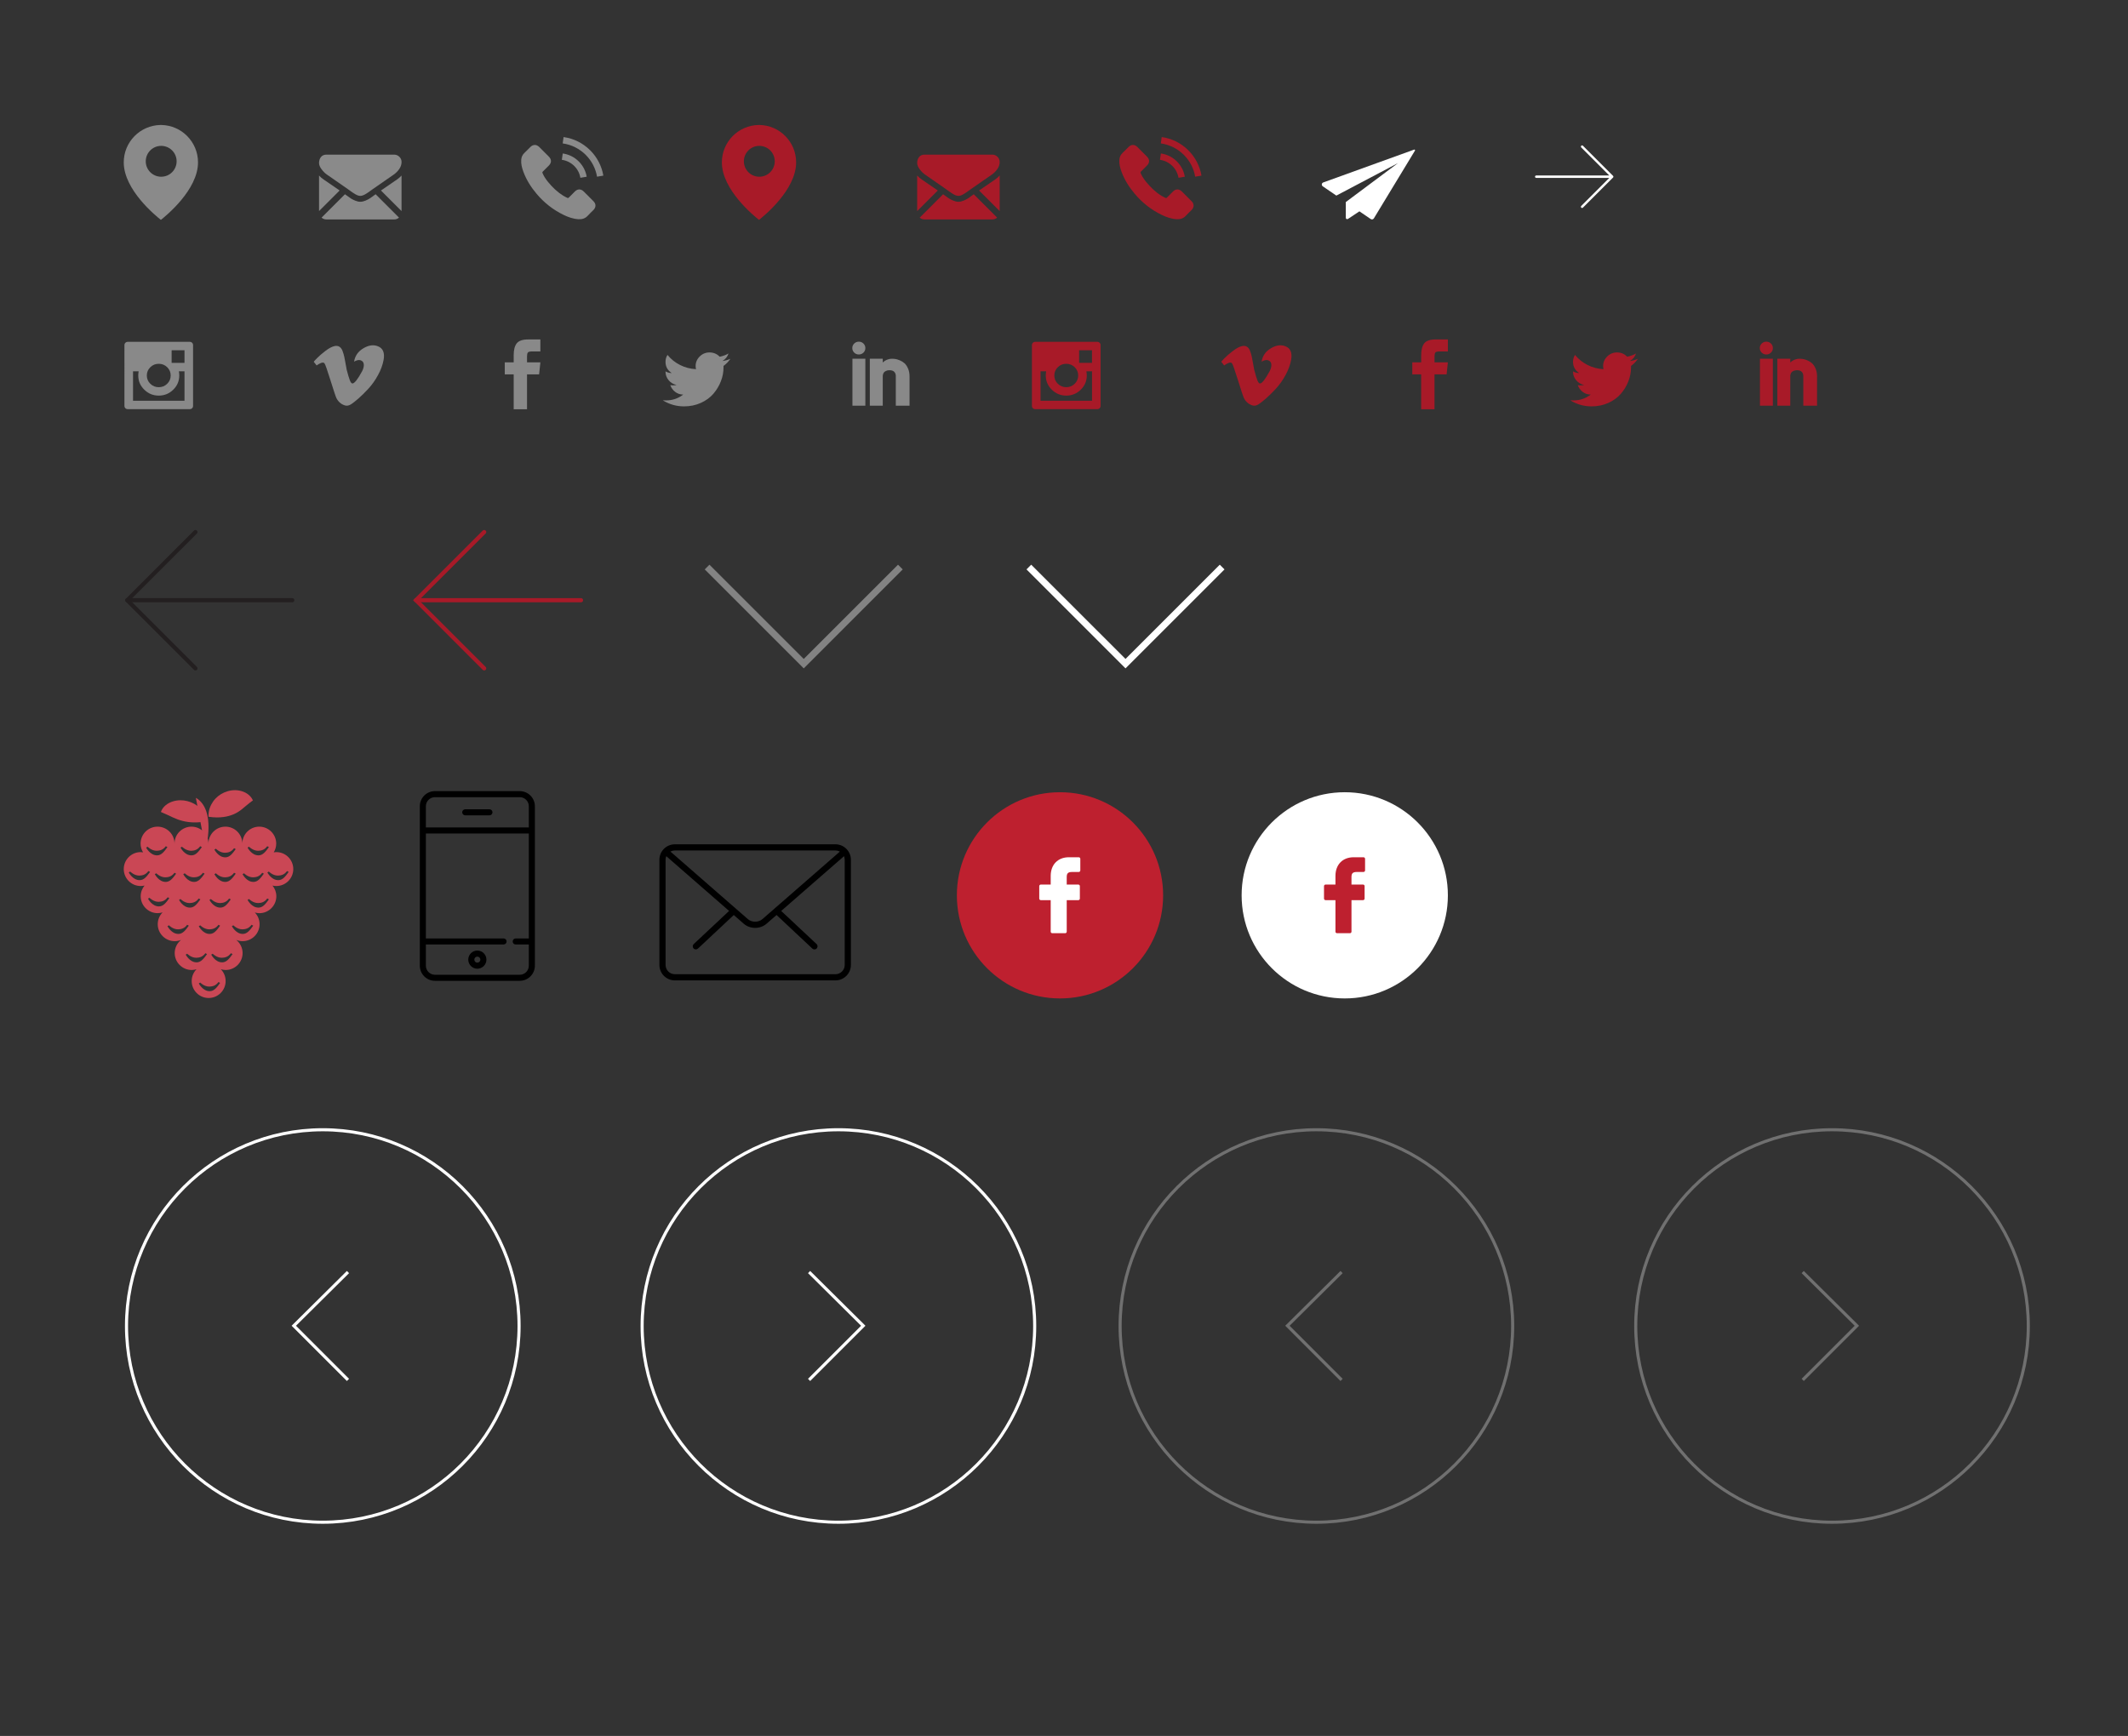 <?xml version="1.0" encoding="utf-8"?>
<!-- Generator: Adobe Illustrator 16.0.0, SVG Export Plug-In . SVG Version: 6.00 Build 0)  -->
<!DOCTYPE svg PUBLIC "-//W3C//DTD SVG 1.1//EN" "http://www.w3.org/Graphics/SVG/1.1/DTD/svg11.dtd">
<svg version="1.1" id="Layer_2" xmlns="http://www.w3.org/2000/svg" xmlns:xlink="http://www.w3.org/1999/xlink" x="0px" y="0px"
	 width="515.875px" height="420.945px" viewBox="0 0 515.875 420.945" enable-background="new 0 0 515.875 420.945"
	 xml:space="preserve">
<rect x="0" y="0" width="515.875" height="420.945" fill="#333333" stroke="none"/>
<g>
	<path fill="#CA4755" d="M71.098,210.735c0-2.272-1.846-4.112-4.113-4.112c-0.211,0-0.422,0.03-0.627,0.064
		c0.375-0.621,0.604-1.341,0.604-2.121c0-2.274-1.84-4.113-4.113-4.113c-2.227,0-4.031,1.774-4.096,3.984
		c-0.076-2.21-1.875-3.984-4.107-3.984c-2.273,0-4.112,1.839-4.112,4.113c0-2.274-1.841-4.113-4.115-4.113
		c-2.266,0-4.112,1.839-4.112,4.113c0-2.274-1.839-4.113-4.113-4.113s-4.113,1.839-4.113,4.113c0,0.78,0.229,1.494,0.604,2.115
		c-0.188-0.023-0.375-0.059-0.568-0.059c-2.272,0-4.113,1.84-4.113,4.112c0,2.274,1.841,4.114,4.113,4.114
		c0.322,0,0.633-0.047,0.925-0.117c-0.572,0.709-0.932,1.603-0.932,2.584c0,2.272,1.841,4.112,4.113,4.112
		c0.417,0,0.814-0.079,1.195-0.192c-0.726,0.738-1.177,1.752-1.177,2.871c0,2.27,1.847,4.112,4.112,4.112
		c0.547,0,1.061-0.11,1.543-0.305c-0.932,0.756-1.543,1.894-1.543,3.185c0,2.271,1.847,4.11,4.119,4.11
		c0.405,0,0.792-0.076,1.167-0.188c-0.722,0.744-1.167,1.746-1.167,2.865c0,2.273,1.841,4.113,4.108,4.113
		c2.273,0,4.119-1.84,4.119-4.113c0-1.119-0.451-2.121-1.166-2.865c0.369,0.111,0.756,0.188,1.166,0.188
		c2.273,0,4.113-1.84,4.113-4.11c0-1.291-0.609-2.429-1.541-3.185c0.48,0.192,0.996,0.305,1.541,0.305
		c2.273,0,4.113-1.846,4.113-4.112c0-1.105-0.439-2.104-1.154-2.842c0.357,0.094,0.721,0.17,1.107,0.17
		c2.273,0,4.113-1.847,4.113-4.113c0-0.981-0.357-1.875-0.932-2.584c0.293,0.07,0.604,0.111,0.926,0.111
		C69.252,214.85,71.098,213.01,71.098,210.735L71.098,210.735z M60.369,205.316c0.012,0.012,0.961,0.996,2.221,0.984
		c0.738-0.017,1.547-0.205,2.197-1.107l0.404,0.217c-0.814,1.125-1.471,1.974-2.484,1.998h-0.059c-1.652,0-2.584-1.806-2.637-1.871
		L60.369,205.316z M59.15,211.756c0.012,0.012,0.961,0.996,2.221,0.984c0.738-0.018,1.547-0.205,2.197-1.107l0.398,0.217
		c-0.809,1.125-1.465,1.969-2.479,2c-0.018,0-0.041,0-0.059,0c-1.658,0-2.578-1.807-2.631-1.871L59.15,211.756z M52.33,205.796
		c0.012,0.013,0.961,0.996,2.221,0.986c0.738-0.018,1.547-0.206,2.197-1.109l0.398,0.218c-0.809,1.125-1.465,1.975-2.479,1.998
		h-0.064c-1.652,0-2.578-1.804-2.631-1.869L52.33,205.796z M52.33,211.756c0.012,0.012,0.961,0.996,2.221,0.984
		c0.738-0.018,1.547-0.205,2.197-1.107l0.398,0.217c-0.809,1.125-1.465,1.969-2.479,2c-0.023,0-0.041,0-0.064,0
		c-1.652,0-2.578-1.807-2.631-1.871L52.33,211.756z M51.129,217.995c0.012,0.012,0.961,0.996,2.221,0.983
		c0.738-0.02,1.547-0.205,2.197-1.106l0.398,0.217c-0.809,1.125-1.465,1.976-2.479,1.992h-0.059c-1.652,0-2.584-1.799-2.636-1.863
		L51.129,217.995z M50.76,225.354c0.744-0.018,1.547-0.205,2.203-1.104l0.398,0.217c-0.809,1.125-1.471,1.978-2.479,1.998
		c-0.024,0-0.04,0-0.064,0c-1.653,0-2.578-1.805-2.631-1.868l0.356-0.224C48.551,224.382,49.5,225.366,50.76,225.354L50.76,225.354z
		 M43.764,205.538l0.352-0.222c0.018,0.012,0.968,0.996,2.228,0.984c0.738-0.017,1.546-0.205,2.195-1.107l0.399,0.217
		c-0.809,1.125-1.47,1.974-2.478,1.998h-0.064C44.742,207.409,43.811,205.603,43.764,205.538L43.764,205.538z M49.599,211.85
		c-0.814,1.125-1.47,1.969-2.478,2c-0.024,0-0.047,0-0.064,0c-1.651,0-2.585-1.807-2.631-1.871l0.353-0.223
		c0.01,0.012,0.96,0.996,2.22,0.984c0.744-0.018,1.546-0.205,2.197-1.107L49.599,211.85z M43.752,217.995
		c0.012,0.012,0.962,0.996,2.22,0.983c0.74-0.02,1.549-0.205,2.197-1.106l0.405,0.217c-0.814,1.125-1.472,1.976-2.479,1.992h-0.063
		c-1.653,0-2.579-1.799-2.631-1.863L43.752,217.995z M42.299,211.633l0.398,0.217c-0.809,1.125-1.466,1.969-2.479,2
		c-0.022,0-0.04,0-0.063,0c-1.653,0-2.572-1.807-2.631-1.871l0.356-0.223c0.013,0.012,0.962,0.996,2.22,0.984
		C40.841,212.723,41.649,212.536,42.299,211.633L42.299,211.633z M35.778,205.316c0.01,0.012,0.96,0.996,2.22,0.984
		c0.738-0.017,1.546-0.205,2.197-1.107l0.397,0.217c-0.809,1.125-1.464,1.974-2.478,1.998h-0.059c-1.651,0-2.585-1.806-2.631-1.871
		L35.778,205.316z M33.897,213.419c-0.019,0-0.043,0-0.059,0c-1.653,0-2.585-1.798-2.631-1.862l0.351-0.222
		c0.012,0.013,0.962,0.996,2.222,0.983c0.738-0.02,1.553-0.205,2.195-1.106l0.405,0.216
		C35.572,212.553,34.909,213.402,33.897,213.419L33.897,213.419z M38.572,219.782c-0.023,0-0.04,0.006-0.059,0.006
		c-1.659,0-2.584-1.806-2.637-1.875l0.356-0.218c0.013,0.015,0.962,0.996,2.223,0.979c0.737-0.018,1.546-0.197,2.197-1.102
		l0.397,0.213C40.242,218.912,39.587,219.766,38.572,219.782L38.572,219.782z M43.294,226.462c-0.028,0-0.046,0-0.064,0
		c-1.651,0-2.582-1.805-2.637-1.869l0.358-0.223c0.013,0.012,0.96,0.996,2.221,0.983c0.737-0.02,1.546-0.205,2.197-1.106
		l0.399,0.217C44.96,225.589,44.303,226.438,43.294,226.462L43.294,226.462z M47.649,233.354c-1.653,0-2.579-1.806-2.631-1.869
		l0.356-0.223c0.012,0.012,0.962,0.995,2.22,0.983c0.74-0.021,1.549-0.205,2.197-1.106l0.399,0.217
		c-0.809,1.125-1.466,1.971-2.478,1.998C47.689,233.354,47.672,233.354,47.649,233.354L47.649,233.354z M50.883,240.343
		c-0.024,0-0.04,0-0.064,0c-1.653,0-2.578-1.799-2.631-1.868l0.351-0.224c0.013,0.019,0.962,0.996,2.222,0.983
		c0.744-0.02,1.547-0.198,2.203-1.104l0.398,0.211C52.553,239.477,51.891,240.318,50.883,240.343L50.883,240.343z M53.9,233.354
		h-0.064c-1.652,0-2.578-1.806-2.63-1.869l0.356-0.223c0.012,0.012,0.961,0.995,2.221,0.983c0.738-0.021,1.547-0.205,2.197-1.106
		l0.398,0.217C55.57,232.479,54.914,233.329,53.9,233.354L53.9,233.354z M58.904,226.462c-0.023,0-0.041,0-0.064,0
		c-1.652,0-2.578-1.805-2.631-1.869l0.357-0.223c0.006,0.012,0.961,0.996,2.221,0.983c0.732-0.02,1.541-0.205,2.197-1.106
		l0.398,0.217C60.568,225.589,59.912,226.438,58.904,226.462L58.904,226.462z M62.707,220.081h-0.059
		c-1.658,0-2.584-1.799-2.637-1.863l0.357-0.223c0.012,0.012,0.961,0.996,2.221,0.979c0.738-0.021,1.547-0.199,2.197-1.104
		l0.404,0.211C64.377,219.214,63.721,220.063,62.707,220.081L62.707,220.081z M64.811,211.557l0.357-0.222
		c0.012,0.013,0.961,0.996,2.221,0.983c0.738-0.02,1.547-0.205,2.197-1.106l0.398,0.216c-0.809,1.125-1.465,1.975-2.479,1.991
		c-0.018,0-0.041,0-0.059,0C65.789,213.426,64.863,211.621,64.811,211.557L64.811,211.557z"/>
	<g>
		<g>
			<g>
				<g>
					<defs>
						<rect id="SVGID_1_" x="30" y="191.604" width="41.76" height="51"/>
					</defs>
					<clipPath id="SVGID_2_">
						<use xlink:href="#SVGID_1_"  overflow="visible"/>
					</clipPath>
					<path clip-path="url(#SVGID_2_)" fill="#CA4755" d="M49.841,205.938c0,0,2.671-9.539-2.363-12.486"/>
				</g>
			</g>
		</g>
		<g>
			<g>
				<g>
					<defs>
						<rect id="SVGID_3_" x="30" y="191.604" width="41.76" height="51"/>
					</defs>
					<clipPath id="SVGID_4_">
						<use xlink:href="#SVGID_3_"  overflow="visible"/>
					</clipPath>
					<path clip-path="url(#SVGID_4_)" fill="#CA4755" d="M50.549,198.051c-0.059-1.559,0.445-2.725,1.112-3.698
						c0.681-0.972,1.606-1.71,2.696-2.191c1.09-0.474,2.367-0.702,3.668-0.456c1.277,0.246,2.625,0.938,3.293,2.373
						c-1.26,0.914-1.939,1.564-2.625,2.104c-0.662,0.544-1.295,0.932-2.027,1.254c-0.732,0.311-1.535,0.557-2.52,0.68
						S52.072,198.274,50.549,198.051L50.549,198.051z"/>
				</g>
			</g>
		</g>
	</g>
	<path fill="#CA4755" d="M50.269,199.07c-1.378,0.322-2.426,0.375-3.412,0.351c-0.966-0.034-1.826-0.163-2.625-0.368
		c-0.802-0.2-1.528-0.48-2.308-0.832c-0.797-0.358-1.605-0.792-2.924-1.331c0.486-1.359,1.676-2.163,2.865-2.548
		c1.213-0.381,2.468-0.365,3.586-0.077c1.132,0.293,2.144,0.85,2.988,1.623C49.272,196.68,49.979,197.663,50.269,199.07
		L50.269,199.07z"/>
</g>
<g>
	<path d="M125.996,191.833h-20.553c-2.024,0-3.67,1.646-3.67,3.67v38.66c0,2.022,1.646,3.67,3.67,3.67h20.553
		c2.024,0,3.671-1.646,3.671-3.67v-38.66C129.667,193.479,128.02,191.833,125.996,191.833L125.996,191.833z M128.198,227.557h-3.181
		c-0.405,0-0.734,0.328-0.734,0.733s0.329,0.733,0.734,0.733h3.181v5.14c0,1.214-0.987,2.202-2.202,2.202h-20.553
		c-1.214,0-2.202-0.988-2.202-2.202v-5.14h18.84c0.405,0,0.734-0.328,0.734-0.733s-0.329-0.733-0.734-0.733h-18.84V202.11h24.957
		V227.557z M128.198,200.642h-24.957v-5.138c0-1.214,0.988-2.202,2.202-2.202h20.553c1.215,0,2.202,0.988,2.202,2.202V200.642z"/>
	<path d="M115.719,230.492c-1.214,0-2.202,0.988-2.202,2.201c0,1.216,0.988,2.203,2.202,2.203c1.214,0,2.202-0.987,2.202-2.203
		C117.921,231.48,116.933,230.492,115.719,230.492L115.719,230.492z M115.719,233.43c-0.405,0-0.734-0.33-0.734-0.734
		c0-0.402,0.329-0.731,0.734-0.731c0.405,0,0.734,0.329,0.734,0.731C116.453,233.1,116.124,233.43,115.719,233.43L115.719,233.43z"
		/>
	<path d="M118.656,196.237h-5.873c-0.405,0-0.734,0.329-0.734,0.734c0,0.405,0.329,0.734,0.734,0.734h5.873
		c0.405,0,0.733-0.329,0.733-0.734C119.389,196.566,119.061,196.237,118.656,196.237L118.656,196.237z"/>
</g>
<g>
	<path d="M197.438,230.217c-0.183,0-0.365-0.064-0.512-0.205l-8.609-8.074c-0.3-0.287-0.314-0.754-0.037-1.061
		c0.285-0.3,0.76-0.314,1.06-0.027l8.617,8.073c0.3,0.285,0.314,0.761,0.029,1.062C197.84,230.141,197.643,230.217,197.438,230.217
		L197.438,230.217z"/>
	<path d="M168.692,230.217c-0.207,0-0.403-0.076-0.548-0.232c-0.287-0.301-0.271-0.773,0.027-1.062l8.618-8.073
		c0.307-0.287,0.782-0.271,1.06,0.027c0.286,0.307,0.271,0.773-0.028,1.061l-8.618,8.074
		C169.057,230.15,168.873,230.217,168.692,230.217L168.692,230.217z"/>
	<path d="M202.532,237.73h-38.935c-2.062,0-3.742-1.67-3.742-3.742v-25.516c0-2.06,1.68-3.742,3.742-3.742h38.935
		c2.061,0,3.742,1.682,3.742,3.742v25.516C206.274,236.061,204.593,237.73,202.532,237.73L202.532,237.73z M163.597,206.229
		c-1.235,0-2.244,1.009-2.244,2.243v25.516c0,1.242,1.009,2.244,2.244,2.244h38.935c1.242,0,2.243-1.002,2.243-2.244v-25.516
		c0-1.234-1.001-2.243-2.243-2.243H163.597z"/>
	<path d="M183.067,224.994c-1,0-1.995-0.332-2.747-0.99l-19.224-16.766c-0.314-0.27-0.344-0.745-0.073-1.06
		c0.271-0.314,0.745-0.336,1.059-0.072l19.216,16.765c0.958,0.833,2.573,0.833,3.53,0l19.193-16.737
		c0.314-0.27,0.782-0.241,1.061,0.073c0.271,0.314,0.241,0.782-0.073,1.053l-19.193,16.737
		C185.057,224.662,184.063,224.994,183.067,224.994L183.067,224.994z"/>
</g>
<circle fill="none" stroke="#FFFFFF" stroke-width="0.75" stroke-miterlimit="10" cx="203.25" cy="321.531" r="47.583"/>
<polyline fill="none" stroke="#FFFFFF" stroke-width="0.75" stroke-miterlimit="10" points="196.142,334.608 209.274,321.475 
	196.142,308.453 "/>
<circle fill="none" stroke="#FFFFFF" stroke-width="0.75" stroke-miterlimit="10" cx="78.25" cy="321.531" r="47.583"/>
<polyline fill="none" stroke="#FFFFFF" stroke-width="0.75" stroke-miterlimit="10" points="84.358,334.608 71.226,321.475 
	84.358,308.453 "/>
<circle opacity="0.3" fill="none" stroke="#FFFFFF" stroke-width="0.75" stroke-miterlimit="10" enable-background="new    " cx="444.123" cy="321.531" r="47.583"/>
<polyline opacity="0.3" fill="none" stroke="#FFFFFF" stroke-width="0.75" stroke-miterlimit="10" enable-background="new    " points="
	437.016,334.608 450.147,321.475 437.016,308.453 "/>
<circle opacity="0.3" fill="none" stroke="#FFFFFF" stroke-width="0.75" stroke-miterlimit="10" enable-background="new    " cx="319.123" cy="321.531" r="47.583"/>
<polyline opacity="0.3" fill="none" stroke="#FFFFFF" stroke-width="0.75" stroke-miterlimit="10" enable-background="new    " points="
	325.23,334.608 312.1,321.475 325.23,308.453 "/>
<path fill="#8A8A8A" d="M39.075,30.303V30.3c-0.025,0-0.049,0.002-0.074,0.002c-0.023,0-0.048-0.002-0.073-0.002v0.003
	C33.984,30.381,30,34.412,30,39.375c0,6.688,7.852,13.036,9.001,13.938c1.15-0.902,9.002-7.25,9.002-13.938
	C48.004,34.412,44.02,30.381,39.075,30.303z M39.075,42.854c-2.067,0-3.742-1.674-3.742-3.741c0-2.067,1.675-3.742,3.742-3.742
	c2.066,0,3.741,1.675,3.741,3.742C42.816,41.18,41.142,42.854,39.075,42.854z"/>
<path fill="#8A8A8A" d="M144.073,88.645"/>
<g>
	<path fill="#8A8A8A" d="M95.558,53.21c0.449,0,0.839-0.148,1.17-0.441l-5.666-5.666c-0.137,0.097-0.268,0.192-0.393,0.282
		c-0.424,0.313-0.768,0.557-1.031,0.731c-0.266,0.174-0.617,0.353-1.055,0.535c-0.439,0.183-0.849,0.273-1.229,0.273h-0.021
		c-0.38,0-0.789-0.091-1.229-0.273c-0.439-0.182-0.791-0.36-1.055-0.535c-0.263-0.175-0.607-0.419-1.031-0.731
		c-0.118-0.087-0.25-0.182-0.392-0.283l-5.667,5.667c0.331,0.293,0.72,0.441,1.171,0.441H95.558z"/>
	<path fill="#8A8A8A" d="M78.471,43.535c-0.424-0.283-0.8-0.607-1.127-0.971v8.621l4.995-4.995
		C81.339,45.492,80.051,44.607,78.471,43.535L78.471,43.535z"/>
	<path fill="#8A8A8A" d="M96.228,43.535c-1.521,1.029-2.812,1.914-3.876,2.658l4.992,4.992v-8.621
		C97.023,42.92,96.651,43.244,96.228,43.535L96.228,43.535z"/>
	<path fill="#8A8A8A" d="M95.558,37.497H79.13c-0.573,0-1.015,0.193-1.323,0.58c-0.31,0.387-0.463,0.871-0.463,1.451
		c0,0.469,0.205,0.977,0.614,1.523c0.409,0.547,0.844,0.977,1.305,1.29c0.253,0.178,1.016,0.708,2.288,1.59
		c0.687,0.476,1.284,0.891,1.798,1.249c0.438,0.305,0.815,0.569,1.126,0.788c0.036,0.025,0.091,0.065,0.166,0.118
		c0.08,0.058,0.182,0.132,0.309,0.223c0.242,0.175,0.442,0.316,0.602,0.424c0.161,0.108,0.354,0.228,0.581,0.363
		c0.227,0.133,0.442,0.234,0.642,0.3c0.201,0.067,0.386,0.101,0.558,0.101h0.021c0.172,0,0.358-0.034,0.559-0.101
		c0.201-0.066,0.415-0.167,0.641-0.3c0.227-0.135,0.42-0.255,0.581-0.363c0.161-0.108,0.361-0.249,0.603-0.424
		c0.125-0.091,0.227-0.165,0.308-0.223c0.074-0.053,0.131-0.093,0.167-0.118c0.242-0.17,0.621-0.432,1.13-0.786
		c0.924-0.642,2.288-1.589,4.093-2.842c0.544-0.38,0.998-0.838,1.362-1.373c0.364-0.537,0.547-1.098,0.547-1.686
		c0-0.491-0.177-0.911-0.53-1.262C96.46,37.671,96.042,37.497,95.558,37.497L95.558,37.497z"/>
</g>
<g>
	<g>
		<g>
			<g>
				<g>
					<defs>
						<rect id="SVGID_5_" x="126.344" y="33.21" width="19.95" height="20"/>
					</defs>
					<clipPath id="SVGID_6_">
						<use xlink:href="#SVGID_5_"  overflow="visible"/>
					</clipPath>
					<path clip-path="url(#SVGID_6_)" fill="#8A8A8A" d="M141.491,46.417c-0.651-0.643-1.463-0.643-2.11,0
						c-0.493,0.489-0.986,0.979-1.472,1.476c-0.133,0.137-0.245,0.166-0.406,0.074c-0.319-0.174-0.659-0.315-0.966-0.505
						c-1.431-0.9-2.629-2.057-3.69-3.358c-0.526-0.647-0.995-1.339-1.323-2.119c-0.066-0.157-0.054-0.261,0.075-0.39
						c0.493-0.477,0.974-0.966,1.459-1.455c0.676-0.68,0.676-1.476-0.004-2.16c-0.385-0.39-0.771-0.771-1.157-1.161
						c-0.398-0.398-0.792-0.8-1.194-1.194c-0.651-0.634-1.463-0.634-2.11,0.004c-0.498,0.489-0.974,0.991-1.48,1.472
						c-0.469,0.443-0.705,0.987-0.755,1.621c-0.079,1.032,0.174,2.006,0.531,2.956c0.729,1.965,1.84,3.71,3.188,5.311
						c1.82,2.165,3.993,3.877,6.534,5.112c1.145,0.556,2.33,0.982,3.62,1.053c0.887,0.05,1.658-0.174,2.276-0.866
						c0.423-0.473,0.9-0.904,1.348-1.355c0.664-0.672,0.667-1.484,0.008-2.148C143.075,47.992,142.283,47.204,141.491,46.417
						L141.491,46.417z"/>
				</g>
			</g>
		</g>
	</g>
	<path fill="#8A8A8A" d="M140.699,43.112l1.53-0.261c-0.241-1.406-0.904-2.678-1.912-3.69c-1.065-1.065-2.413-1.737-3.897-1.944
		l-0.216,1.538c1.148,0.162,2.193,0.68,3.019,1.505C140.002,41.039,140.512,42.026,140.699,43.112L140.699,43.112z"/>
	<path fill="#8A8A8A" d="M143.091,36.462c-1.766-1.766-4.001-2.881-6.468-3.226l-0.216,1.538c2.131,0.299,4.063,1.265,5.589,2.786
		c1.447,1.447,2.396,3.275,2.74,5.286l1.53-0.261C145.865,40.256,144.766,38.141,143.091,36.462L143.091,36.462z"/>
</g>
<path fill="#A81A28" d="M184.075,30.303V30.3c-0.025,0-0.049,0.002-0.074,0.002c-0.023,0-0.048-0.002-0.073-0.002v0.003
	c-4.944,0.079-8.929,4.109-8.929,9.072c0,6.688,7.852,13.036,9.001,13.938c1.15-0.902,9.002-7.25,9.002-13.938
	C193.004,34.412,189.02,30.381,184.075,30.303z M184.075,42.854c-2.067,0-3.742-1.674-3.742-3.741c0-2.067,1.675-3.742,3.742-3.742
	c2.066,0,3.741,1.675,3.741,3.742C187.816,41.18,186.142,42.854,184.075,42.854z"/>
<g>
	<path fill="#A81A28" d="M240.558,53.21c0.449,0,0.839-0.148,1.17-0.441l-5.666-5.666c-0.137,0.097-0.268,0.192-0.393,0.282
		c-0.424,0.313-0.768,0.557-1.031,0.731c-0.266,0.174-0.617,0.353-1.055,0.535c-0.439,0.183-0.849,0.273-1.229,0.273h-0.021
		c-0.38,0-0.789-0.091-1.229-0.273c-0.439-0.182-0.791-0.36-1.055-0.535c-0.263-0.175-0.607-0.419-1.031-0.731
		c-0.118-0.087-0.25-0.182-0.392-0.283l-5.667,5.667c0.331,0.293,0.72,0.441,1.171,0.441H240.558z"/>
	<path fill="#A81A28" d="M223.471,43.535c-0.424-0.283-0.8-0.607-1.127-0.971v8.621l4.995-4.995
		C226.339,45.492,225.051,44.607,223.471,43.535L223.471,43.535z"/>
	<path fill="#A81A28" d="M241.228,43.535c-1.521,1.029-2.812,1.914-3.876,2.658l4.992,4.992v-8.621
		C242.023,42.92,241.651,43.244,241.228,43.535L241.228,43.535z"/>
	<path fill="#A81A28" d="M240.558,37.497H224.13c-0.573,0-1.015,0.193-1.323,0.58c-0.31,0.387-0.463,0.871-0.463,1.451
		c0,0.469,0.205,0.977,0.614,1.523c0.409,0.547,0.844,0.977,1.305,1.29c0.253,0.178,1.016,0.708,2.288,1.59
		c0.687,0.476,1.284,0.891,1.798,1.249c0.438,0.305,0.815,0.569,1.126,0.788c0.036,0.025,0.091,0.065,0.166,0.118
		c0.08,0.058,0.182,0.132,0.309,0.223c0.242,0.175,0.442,0.316,0.602,0.424c0.161,0.108,0.354,0.228,0.581,0.363
		c0.227,0.133,0.442,0.234,0.642,0.3c0.201,0.067,0.386,0.101,0.558,0.101h0.021c0.172,0,0.358-0.034,0.559-0.101
		c0.201-0.066,0.415-0.167,0.641-0.3c0.227-0.135,0.42-0.255,0.581-0.363c0.161-0.108,0.361-0.249,0.603-0.424
		c0.125-0.091,0.227-0.165,0.308-0.223c0.074-0.053,0.131-0.093,0.167-0.118c0.242-0.17,0.621-0.432,1.13-0.786
		c0.924-0.642,2.288-1.589,4.093-2.842c0.544-0.38,0.998-0.838,1.362-1.373c0.364-0.537,0.547-1.098,0.547-1.686
		c0-0.491-0.177-0.911-0.53-1.262C241.46,37.671,241.042,37.497,240.558,37.497L240.558,37.497z"/>
</g>
<g>
	<g>
		<g>
			<g>
				<g>
					<defs>
						<rect id="SVGID_7_" x="271.344" y="33.21" width="19.95" height="20"/>
					</defs>
					<clipPath id="SVGID_8_">
						<use xlink:href="#SVGID_7_"  overflow="visible"/>
					</clipPath>
					<path clip-path="url(#SVGID_8_)" fill="#A81A28" d="M286.491,46.417c-0.651-0.643-1.464-0.643-2.11,0
						c-0.492,0.489-0.986,0.979-1.472,1.476c-0.134,0.137-0.245,0.166-0.406,0.074c-0.319-0.174-0.659-0.315-0.966-0.505
						c-1.432-0.9-2.629-2.057-3.689-3.358c-0.527-0.647-0.996-1.339-1.324-2.119c-0.063-0.157-0.053-0.261,0.076-0.39
						c0.492-0.477,0.976-0.966,1.459-1.455c0.676-0.68,0.676-1.476-0.004-2.16c-0.386-0.39-0.771-0.771-1.158-1.161
						c-0.396-0.398-0.791-0.8-1.191-1.194c-0.648-0.634-1.463-0.634-2.107,0.004c-0.498,0.489-0.977,0.991-1.48,1.472
						c-0.469,0.443-0.705,0.987-0.756,1.621c-0.078,1.032,0.175,2.006,0.531,2.956c0.729,1.965,1.84,3.71,3.188,5.311
						c1.818,2.165,3.992,3.877,6.533,5.112c1.146,0.556,2.33,0.982,3.619,1.053c0.889,0.05,1.658-0.174,2.275-0.866
						c0.424-0.473,0.9-0.904,1.35-1.355c0.664-0.672,0.666-1.484,0.008-2.148C288.075,47.992,287.283,47.204,286.491,46.417
						L286.491,46.417z"/>
				</g>
			</g>
		</g>
	</g>
	<path fill="#A81A28" d="M285.699,43.112l1.529-0.261c-0.24-1.406-0.903-2.678-1.912-3.69c-1.064-1.065-2.412-1.737-3.896-1.944
		l-0.216,1.538c1.147,0.162,2.192,0.68,3.019,1.505C285.002,41.039,285.512,42.026,285.699,43.112L285.699,43.112z"/>
	<path fill="#A81A28" d="M288.091,36.462c-1.766-1.766-4.001-2.881-6.468-3.226l-0.216,1.538c2.131,0.299,4.063,1.265,5.589,2.786
		c1.447,1.447,2.396,3.275,2.74,5.286l1.529-0.261C290.865,40.256,289.766,38.141,288.091,36.462L288.091,36.462z"/>
</g>
<path fill="#898989" d="M175.141,87.538c0.662-0.083,1.302-0.262,1.922-0.534c-0.449,0.67-1.004,1.246-1.666,1.728
	c0,0.125,0,0.262,0,0.408c0,1.11-0.214,2.216-0.641,3.316c-0.428,1.1-1.031,2.106-1.81,3.017c-0.78,0.911-1.789,1.65-3.027,2.216
	c-1.238,0.565-2.605,0.849-4.1,0.849c-1.857,0-3.576-0.493-5.156-1.478c0.277,0.021,0.544,0.031,0.8,0.031
	c1.559,0,2.947-0.471,4.164-1.414c-0.727,0-1.373-0.215-1.938-0.645c-0.566-0.43-0.967-0.979-1.202-1.65
	c0.214,0.042,0.427,0.063,0.641,0.063c0.299,0,0.598-0.031,0.897-0.094c-0.79-0.168-1.437-0.555-1.938-1.163
	c-0.502-0.607-0.752-1.298-0.752-2.074v-0.063c0.469,0.271,0.971,0.409,1.505,0.409c-1.004-0.65-1.505-1.562-1.505-2.735
	c0-0.607,0.16-1.163,0.48-1.666c0.833,1.027,1.852,1.844,3.059,2.451c1.206,0.608,2.492,0.943,3.859,1.006
	c-0.064-0.251-0.096-0.503-0.096-0.754c0-0.901,0.33-1.676,0.992-2.326s1.452-0.975,2.37-0.975c0.981,0,1.805,0.346,2.467,1.038
	c0.768-0.147,1.484-0.409,2.146-0.786C176.358,86.49,175.867,87.099,175.141,87.538L175.141,87.538z"/>
<path fill="#898989" d="M88.135,84.427c1.265-0.74,2.429-0.893,3.494-0.457c1.22,0.479,1.676,1.578,1.365,3.298
	c-0.222,1.219-0.678,2.455-1.365,3.706s-1.464,2.346-2.329,3.282c-0.865,0.937-1.653,1.714-2.363,2.335
	c-0.71,0.62-1.31,1.094-1.797,1.42c-0.533,0.348-1.043,0.446-1.531,0.294c-0.488-0.152-0.904-0.387-1.248-0.702
	c-0.345-0.315-0.616-0.68-0.815-1.094c-0.178-0.37-0.661-1.817-1.448-4.343c-0.788-2.525-1.27-3.886-1.447-4.082
	c-0.089-0.109-0.217-0.164-0.383-0.164c-0.167,0-0.328,0.033-0.482,0.098c-0.156,0.065-0.329,0.152-0.516,0.261
	c-0.189,0.108-0.312,0.185-0.366,0.229c-0.056,0.043-0.106,0.076-0.149,0.098l-0.699-0.882c-0.022-0.021,0.238-0.31,0.782-0.866
	c0.543-0.555,1.237-1.153,2.081-1.795c0.843-0.642,1.585-1.029,2.229-1.159c0.444-0.087,0.826-0.027,1.148,0.179
	c0.322,0.206,0.571,0.55,0.75,1.029c0.177,0.479,0.315,0.946,0.416,1.404c0.1,0.457,0.205,1.012,0.315,1.665
	c0.11,0.653,0.2,1.143,0.267,1.469c0.31,1.198,0.565,2.052,0.765,2.564c0.2,0.511,0.41,0.767,0.632,0.767
	c0.487,0,1.275-1.001,2.363-3.004c0.31-0.631,0.438-1.187,0.383-1.666c-0.056-0.479-0.306-0.794-0.749-0.947
	c-0.444-0.153-0.977-0.044-1.598,0.326C86.06,86.276,86.825,85.188,88.135,84.427L88.135,84.427z"/>
<path fill="#898989" d="M46.576,83.113c0.152,0.149,0.228,0.319,0.228,0.51v14.856c0,0.191-0.076,0.361-0.228,0.51
	c-0.151,0.148-0.325,0.223-0.52,0.223H30.915c-0.195,0-0.369-0.075-0.52-0.223c-0.151-0.149-0.228-0.319-0.228-0.51V83.623
	c0-0.191,0.076-0.361,0.228-0.51c0.151-0.149,0.325-0.224,0.52-0.224h15.141C46.251,82.889,46.425,82.964,46.576,83.113z
	 M38.486,88.214c-0.802,0-1.484,0.276-2.047,0.829c-0.563,0.553-0.845,1.222-0.845,2.009c0,0.786,0.282,1.455,0.845,2.008
	c0.563,0.553,1.245,0.829,2.047,0.829c0.801,0,1.483-0.276,2.047-0.829c0.563-0.553,0.845-1.222,0.845-2.008
	c0-0.787-0.282-1.456-0.845-2.009C39.969,88.49,39.287,88.214,38.486,88.214z M44.725,90.031H43.36
	c0.064,0.34,0.098,0.68,0.098,1.021c0,1.338-0.487,2.486-1.462,3.442c-0.975,0.957-2.145,1.434-3.509,1.434
	c-1.365,0-2.534-0.477-3.508-1.434c-0.976-0.956-1.463-2.104-1.463-3.442c0-0.34,0.032-0.68,0.097-1.021h-1.365v7.14h12.477V90.031z
	 M44.725,84.93h-3.119v3.06h3.119V84.93z"/>
<path fill="#898989" d="M124.527,90.778h-2.157v-2.91h2.157v-1.72c0-1.301,0.247-2.266,0.741-2.894s1.416-0.942,2.764-0.942h2.966
	v2.91h-2.056c-0.517,0-0.843,0.088-0.978,0.265c-0.134,0.176-0.202,0.485-0.202,0.925v1.456h3.236l-0.304,2.91h-2.932v8.465h-3.235
	V90.778z"/>
<path fill="#898989" d="M206.649,98.375h3.132V86.989h-3.132V98.375z M217.083,87.054c0.297,0.043,0.66,0.157,1.088,0.34
	c0.428,0.183,0.802,0.42,1.121,0.711c0.318,0.291,0.599,0.712,0.841,1.262c0.241,0.55,0.362,1.202,0.362,1.957v7.05h-3.33v-7.18
	c0-0.431-0.127-0.776-0.379-1.035c-0.253-0.259-0.643-0.388-1.17-0.388c-0.308,0-0.577,0.054-0.808,0.162
	c-0.23,0.107-0.395,0.221-0.494,0.339c-0.099,0.119-0.176,0.265-0.231,0.437S214,91,214,91.064s0,0.107,0,0.129v7.18h-3.132V86.989
	H214v0.906c0.264-0.215,0.413-0.335,0.445-0.356c0.032-0.021,0.115-0.069,0.247-0.145c0.132-0.076,0.242-0.129,0.33-0.162
	c0.088-0.032,0.198-0.07,0.33-0.113s0.27-0.075,0.412-0.097c0.143-0.021,0.291-0.032,0.445-0.032l0,0
	C216.495,86.989,216.787,87.011,217.083,87.054z M208.199,82.85c0.439,0,0.813,0.151,1.121,0.453c0.307,0.302,0.461,0.668,0.461,1.1
	c0,0.431-0.154,0.798-0.461,1.1c-0.309,0.302-0.682,0.453-1.121,0.453c-0.44,0-0.813-0.15-1.121-0.453
	c-0.308-0.302-0.462-0.668-0.462-1.1c0-0.432,0.154-0.798,0.462-1.1C207.386,83,207.759,82.85,208.199,82.85z"/>
<path fill="#A81A28" d="M395.141,87.538c0.662-0.083,1.303-0.262,1.925-0.534c-0.449,0.67-1.007,1.246-1.669,1.728
	c0,0.125,0,0.262,0,0.408c0,1.11-0.213,2.216-0.641,3.316s-1.031,2.106-1.811,3.017c-0.779,0.911-1.788,1.65-3.026,2.216
	c-1.237,0.565-2.604,0.849-4.101,0.849c-1.856,0-3.575-0.493-5.155-1.478c0.276,0.021,0.544,0.031,0.8,0.031
	c1.559,0,2.947-0.471,4.164-1.414c-0.727,0-1.373-0.215-1.938-0.645c-0.566-0.43-0.967-0.979-1.203-1.65
	c0.215,0.042,0.428,0.063,0.642,0.063c0.299,0,0.599-0.031,0.897-0.094c-0.791-0.168-1.438-0.555-1.938-1.163
	c-0.502-0.607-0.752-1.298-0.752-2.074v-0.063c0.47,0.271,0.972,0.409,1.505,0.409c-1.004-0.65-1.505-1.562-1.505-2.735
	c0-0.607,0.16-1.163,0.479-1.666c0.834,1.027,1.853,1.844,3.06,2.451c1.206,0.608,2.492,0.943,3.858,1.006
	c-0.063-0.251-0.098-0.503-0.098-0.754c0-0.901,0.33-1.676,0.992-2.326s1.452-0.975,2.37-0.975c0.979,0,1.808,0.346,2.467,1.038
	c0.771-0.147,1.484-0.409,2.146-0.786C396.357,86.49,395.867,87.099,395.141,87.538L395.141,87.538z"/>
<path fill="#A81A28" d="M308.135,84.427c1.266-0.74,2.43-0.893,3.494-0.457c1.221,0.479,1.676,1.578,1.365,3.298
	c-0.223,1.219-0.678,2.455-1.365,3.706s-1.464,2.346-2.329,3.282c-0.864,0.937-1.653,1.714-2.362,2.335
	c-0.711,0.62-1.311,1.094-1.797,1.42c-0.533,0.348-1.043,0.446-1.531,0.294c-0.486-0.152-0.902-0.387-1.248-0.702
	s-0.614-0.68-0.813-1.094c-0.178-0.37-0.661-1.817-1.446-4.343c-0.787-2.525-1.271-3.886-1.447-4.082
	c-0.088-0.109-0.217-0.164-0.383-0.164s-0.328,0.033-0.481,0.098c-0.156,0.065-0.329,0.152-0.517,0.261
	c-0.188,0.108-0.313,0.185-0.365,0.229c-0.057,0.043-0.105,0.076-0.148,0.098l-0.699-0.882c-0.021-0.021,0.237-0.31,0.781-0.866
	c0.543-0.555,1.237-1.153,2.081-1.795c0.843-0.642,1.585-1.029,2.229-1.159c0.443-0.087,0.826-0.027,1.146,0.179
	c0.322,0.206,0.571,0.55,0.75,1.029s0.315,0.946,0.416,1.404c0.103,0.457,0.205,1.012,0.313,1.665
	c0.109,0.653,0.199,1.143,0.269,1.469c0.312,1.198,0.563,2.052,0.767,2.564c0.201,0.511,0.41,0.767,0.633,0.767
	c0.486,0,1.273-1.001,2.363-3.004c0.31-0.631,0.438-1.187,0.383-1.666c-0.059-0.479-0.309-0.794-0.75-0.947
	c-0.443-0.153-0.979-0.044-1.6,0.326C306.061,86.276,306.825,85.188,308.135,84.427L308.135,84.427z"/>
<path fill="#A81A28" d="M266.576,83.113c0.152,0.149,0.229,0.319,0.229,0.51v14.856c0,0.191-0.076,0.361-0.229,0.51
	c-0.151,0.148-0.325,0.223-0.52,0.223h-15.144c-0.195,0-0.369-0.075-0.52-0.223c-0.151-0.149-0.228-0.319-0.228-0.51V83.623
	c0-0.191,0.076-0.361,0.228-0.51c0.151-0.149,0.325-0.224,0.52-0.224h15.144C266.251,82.889,266.425,82.964,266.576,83.113z
	 M258.486,88.214c-0.802,0-1.484,0.276-2.047,0.829c-0.563,0.553-0.845,1.222-0.845,2.009c0,0.786,0.282,1.455,0.845,2.008
	c0.563,0.553,1.245,0.829,2.047,0.829c0.801,0,1.48-0.276,2.047-0.829c0.563-0.553,0.845-1.222,0.845-2.008
	c0-0.787-0.282-1.456-0.845-2.009C259.969,88.49,259.287,88.214,258.486,88.214z M264.725,90.031h-1.365
	c0.064,0.34,0.101,0.68,0.101,1.021c0,1.338-0.485,2.486-1.462,3.442c-0.977,0.957-2.146,1.434-3.512,1.434
	c-1.362,0-2.531-0.477-3.505-1.434c-0.976-0.956-1.463-2.104-1.463-3.442c0-0.34,0.032-0.68,0.097-1.021h-1.365v7.14h12.479v-7.14
	H264.725z M264.725,84.93h-3.119v3.06h3.119V84.93z"/>
<path fill="#A81A28" d="M344.527,90.778h-2.157v-2.91h2.157v-1.72c0-1.301,0.246-2.266,0.74-2.894
	c0.492-0.628,1.416-0.942,2.765-0.942h2.966v2.91h-2.057c-0.519,0-0.842,0.088-0.979,0.265c-0.134,0.176-0.2,0.485-0.2,0.925v1.456
	h3.234l-0.307,2.91h-2.932v8.465h-3.234v-8.465H344.527z"/>
<path fill="#A81A28" d="M426.649,98.375h3.132V86.989h-3.132V98.375z M437.083,87.054c0.297,0.043,0.66,0.157,1.088,0.34
	s0.802,0.42,1.121,0.711c0.318,0.291,0.599,0.712,0.841,1.262c0.241,0.55,0.362,1.202,0.362,1.957v7.05h-3.33v-7.18
	c0-0.431-0.127-0.776-0.379-1.035c-0.253-0.259-0.646-0.388-1.17-0.388c-0.311,0-0.577,0.054-0.811,0.162
	c-0.229,0.107-0.395,0.221-0.491,0.339c-0.102,0.119-0.179,0.265-0.231,0.437S434,91,434,91.064s0,0.107,0,0.129v7.18h-3.132V86.989
	H434v0.906c0.264-0.215,0.413-0.335,0.445-0.356c0.029-0.021,0.112-0.069,0.247-0.145c0.132-0.076,0.239-0.129,0.33-0.162
	c0.088-0.032,0.195-0.07,0.327-0.113c0.135-0.043,0.271-0.075,0.412-0.097c0.146-0.021,0.291-0.032,0.445-0.032l0,0
	C436.495,86.989,436.787,87.011,437.083,87.054z M428.199,82.85c0.438,0,0.813,0.151,1.121,0.453c0.307,0.302,0.461,0.668,0.461,1.1
	c0,0.431-0.154,0.798-0.461,1.1c-0.312,0.302-0.685,0.453-1.121,0.453c-0.44,0-0.813-0.15-1.121-0.453
	c-0.311-0.302-0.462-0.668-0.462-1.1c0-0.432,0.151-0.798,0.462-1.1C427.386,83,427.759,82.85,428.199,82.85z"/>
<path fill="#FFFFFF" d="M342.818,36.28l-22.03,7.961c-0.409,0.149-0.479,0.697-0.121,0.938l3.293,2.248l14.947-7.882l-12.652,9.448
	v3.827c0,0.26,0.292,0.418,0.511,0.274l2.787-1.849l2.745,1.872c0.25,0.172,0.595,0.098,0.757-0.163l9.963-16.429
	C343.102,36.391,342.966,36.224,342.818,36.28L342.818,36.28z"/>
<g>
	<polyline fill="none" stroke="#231F20" stroke-linecap="round" stroke-linejoin="round" stroke-miterlimit="10" points="
		47.381,162.071 30.853,145.542 47.381,129.013 	"/>
	
		<line fill="none" stroke="#231F20" stroke-linecap="round" stroke-linejoin="round" x1="70.853" y1="145.542" x2="30.853" y2="145.542"/>
</g>
<g>
	<polyline fill="none" stroke="#A81A28" stroke-linecap="round" stroke-miterlimit="10" points="117.381,162.071 100.853,145.542 
		117.381,129.013 	"/>
	
		<line fill="none" stroke="#A81A28" stroke-linecap="round" stroke-miterlimit="10" x1="140.853" y1="145.542" x2="100.853" y2="145.542"/>
</g>
<g>
	<path fill="#838383" d="M194.847,162.071l-24.001-24l1.144-1.144l22.857,22.856l22.855-22.856l1.144,1.144L194.847,162.071z"/>
</g>
<g>
	<path fill="#FFFFFF" d="M272.848,162.071l-24-24l1.144-1.144l22.857,22.856l22.854-22.856l1.146,1.144L272.848,162.071z"/>
</g>
<path fill="#FFFFFF" d="M391.124,42.847c0-0.082-0.033-0.154-0.086-0.208l-7.297-7.296c-0.06-0.056-0.134-0.084-0.207-0.084
	s-0.146,0.028-0.204,0.084c-0.113,0.114-0.113,0.299,0,0.412l6.799,6.799h-17.712c-0.162,0-0.293,0.131-0.293,0.292
	c0,0.159,0.131,0.29,0.293,0.29h17.714l-6.801,6.8c-0.113,0.113-0.113,0.298,0,0.412c0.109,0.114,0.295,0.114,0.408,0l7.3-7.296l0,0
	C391.092,42.999,391.124,42.927,391.124,42.847z"/>
<circle fill="#BE202F" cx="256.967" cy="217.104" r="25"/>
<path fill="#FFFFFF" d="M261.521,207.874l-2.389-0.004c-2.683,0-4.418,1.779-4.418,4.533v2.09h-2.4
	c-0.207,0-0.376,0.168-0.376,0.375v3.028c0,0.207,0.169,0.375,0.376,0.375h2.4v7.641c0,0.207,0.169,0.375,0.377,0.375h3.132
	c0.207,0,0.376-0.168,0.376-0.375v-7.641h2.807c0.208,0,0.376-0.168,0.376-0.375l0.001-3.028c0-0.1-0.04-0.194-0.11-0.266
	c-0.069-0.07-0.165-0.109-0.266-0.109h-2.808v-1.771c0-0.852,0.202-1.283,1.311-1.283l1.609-0.002c0.208,0,0.375-0.168,0.375-0.375
	v-2.811C261.894,208.042,261.727,207.876,261.521,207.874L261.521,207.874z M261.521,207.874"/>
<circle fill="#FFFFFF" cx="325.998" cy="217.104" r="25"/>
<path fill="#BE202F" d="M330.552,207.874l-2.389-0.004c-2.683,0-4.418,1.779-4.418,4.533v2.09h-2.4
	c-0.207,0-0.376,0.168-0.376,0.375v3.028c0,0.207,0.169,0.375,0.376,0.375h2.4v7.641c0,0.207,0.169,0.375,0.377,0.375h3.132
	c0.207,0,0.376-0.168,0.376-0.375v-7.641h2.807c0.208,0,0.376-0.168,0.376-0.375l0.001-3.028c0-0.1-0.04-0.194-0.11-0.266
	c-0.069-0.07-0.165-0.109-0.266-0.109h-2.808v-1.771c0-0.852,0.202-1.283,1.311-1.283l1.609-0.002c0.208,0,0.375-0.168,0.375-0.375
	v-2.811C330.925,208.042,330.758,207.876,330.552,207.874L330.552,207.874z M330.552,207.874"/>
</svg>
